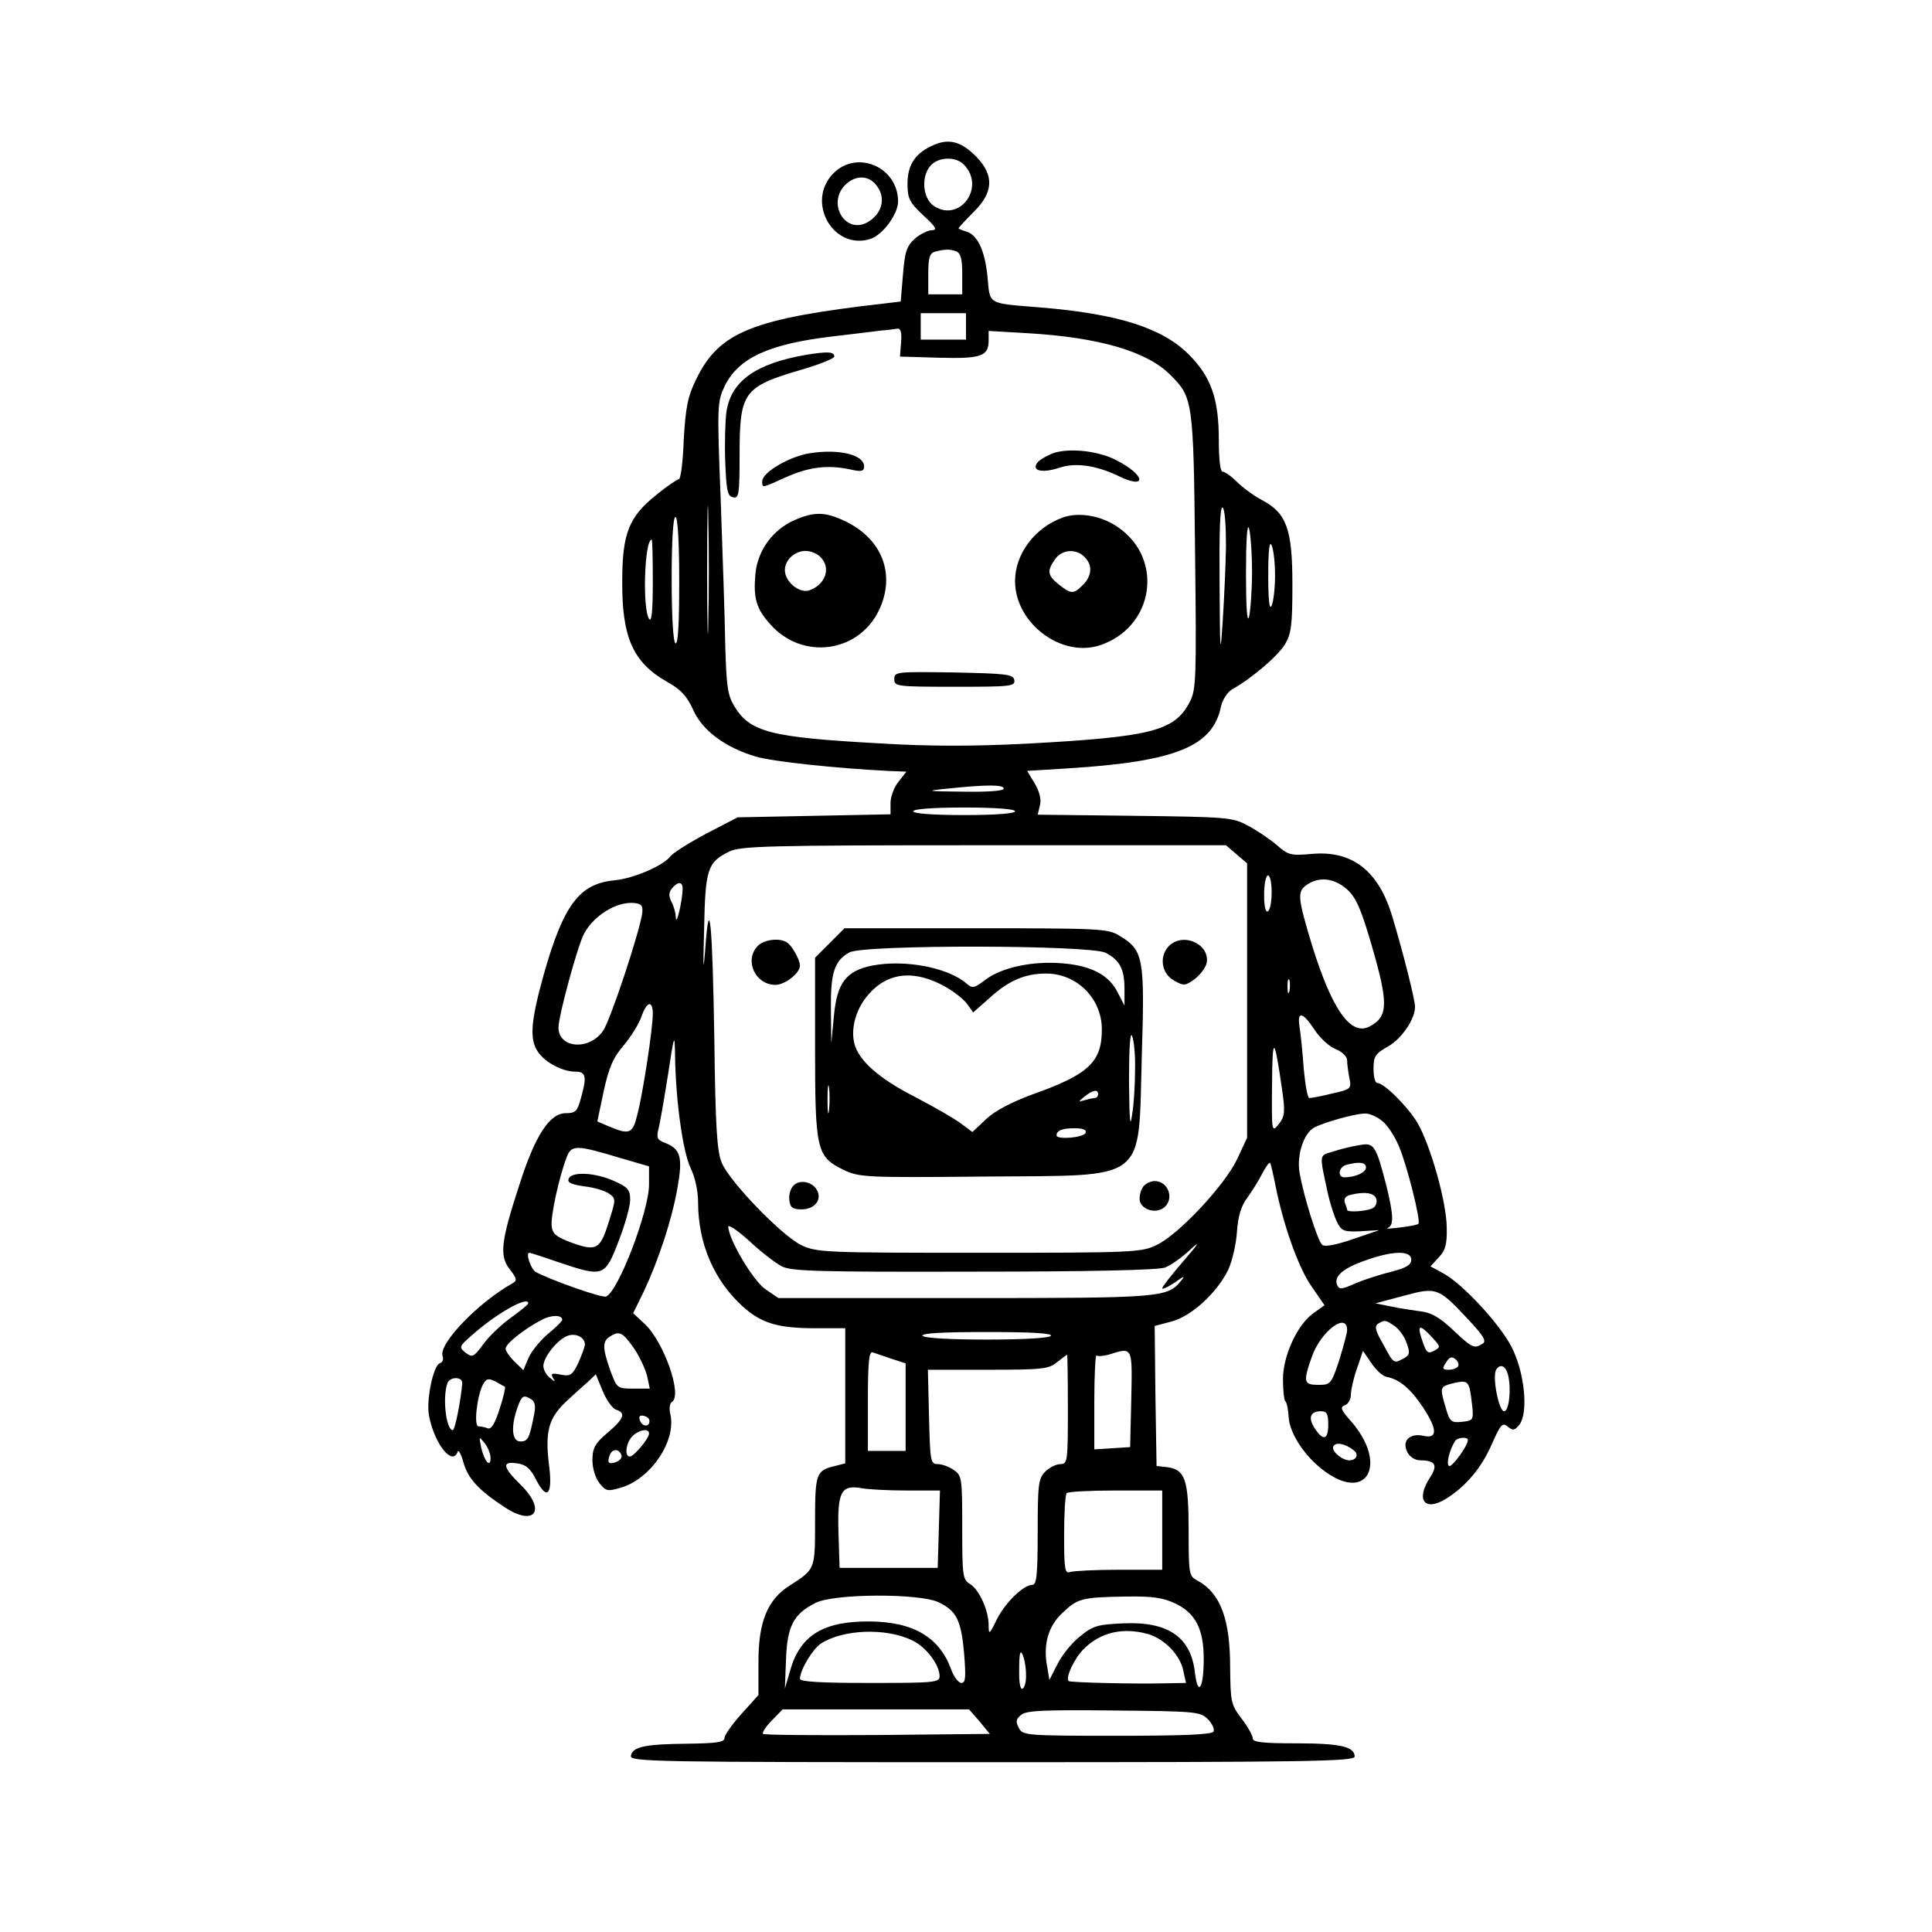<?xml version="1.0" standalone="no"?>
<!DOCTYPE svg PUBLIC "-//W3C//DTD SVG 20010904//EN"
 "http://www.w3.org/TR/2001/REC-SVG-20010904/DTD/svg10.dtd">
<svg version="1.0" xmlns="http://www.w3.org/2000/svg"
 width="512pt" height="512pt" viewBox="0 0 512 512"
 preserveAspectRatio="xMidYMid meet">
<g transform="translate(0,512) scale(0.1,-0.1)"
fill="#000000" stroke="none">
<path d="M2475 4736 c-49 -21 -70 -52 -70 -103 0 -39 5 -49 42 -84 33 -30 38
-39 23 -39 -10 0 -31 -10 -45 -22 -22 -20 -27 -34 -32 -95 l-6 -72 -41 -5
c-351 -40 -440 -75 -501 -201 -22 -45 -28 -73 -33 -160 -2 -58 -8 -105 -13
-105 -4 0 -31 -18 -59 -41 -73 -58 -91 -102 -91 -229 -1 -150 29 -216 119
-267 36 -20 52 -37 69 -74 24 -55 85 -100 166 -124 43 -13 211 -31 350 -38
l49 -2 -21 -27 c-12 -14 -21 -40 -21 -56 l0 -30 -202 -4 -203 -4 -83 -43 c-45
-24 -88 -51 -95 -60 -19 -25 -97 -59 -149 -64 -93 -9 -135 -65 -188 -253 -34
-123 -37 -169 -14 -202 19 -28 65 -52 99 -52 28 0 31 -13 14 -72 -9 -33 -14
-38 -39 -38 -43 0 -81 -57 -123 -188 -50 -153 -54 -190 -26 -226 19 -24 20
-30 7 -37 -91 -51 -197 -161 -185 -193 3 -8 0 -17 -8 -19 -17 -7 -36 -98 -28
-139 14 -74 62 -135 76 -95 2 6 9 -6 15 -28 12 -43 39 -73 109 -119 80 -53
112 -9 43 59 -48 47 -51 63 -10 57 24 -3 36 -14 51 -44 28 -54 43 -40 35 31
-13 99 -3 134 50 182 14 13 37 34 50 45 l23 22 18 -44 c10 -24 26 -47 36 -50
26 -8 21 -24 -23 -61 -34 -29 -40 -41 -40 -73 0 -22 8 -47 19 -61 17 -21 21
-22 58 -11 79 24 147 126 129 196 -3 14 -1 28 5 31 28 18 -22 159 -72 206
l-31 29 28 57 c40 86 74 189 89 273 15 83 9 105 -32 121 -21 8 -24 13 -18 37
4 15 15 79 25 142 17 112 18 114 19 50 2 -121 21 -253 41 -295 12 -24 20 -62
20 -91 0 -109 42 -207 118 -276 50 -45 93 -58 195 -58 l77 0 0 -179 0 -179
-27 -7 c-50 -12 -53 -19 -53 -146 0 -130 1 -127 -69 -172 -57 -37 -81 -95 -81
-200 l0 -89 -45 -50 c-25 -28 -45 -56 -45 -64 0 -11 -21 -14 -97 -15 -113 -1
-147 -8 -151 -32 -3 -16 57 -17 957 -17 837 0 961 2 961 15 0 26 -38 35 -154
35 -90 0 -116 3 -116 13 0 7 -13 31 -30 53 -28 37 -29 44 -30 135 0 129 -26
197 -86 230 -23 12 -24 16 -24 133 0 135 -9 162 -58 168 l-27 3 -3 185 -2 186
45 12 c53 14 120 76 150 137 10 22 21 67 23 100 3 42 11 69 27 90 12 17 30 45
39 63 10 19 19 32 22 30 2 -3 8 -29 14 -59 20 -102 60 -217 95 -267 l35 -51
-29 -21 c-43 -30 -81 -113 -81 -175 0 -29 3 -55 6 -58 4 -3 8 -22 9 -41 2 -45
44 -108 97 -146 113 -82 166 22 68 134 -27 30 -29 37 -16 42 9 3 16 16 16 28
0 12 7 44 16 69 l16 47 22 -32 c12 -18 30 -35 41 -37 33 -6 63 -31 95 -79 40
-60 40 -86 2 -77 -37 8 -58 -14 -42 -44 6 -12 21 -21 33 -21 41 0 48 -13 27
-45 -39 -60 -15 -92 42 -57 53 33 95 83 122 146 23 52 28 57 42 45 14 -11 18
-10 31 6 24 33 13 139 -21 205 -31 61 -131 169 -182 196 l-33 18 22 24 c18 19
22 35 21 80 -1 68 -43 217 -78 277 -25 42 -88 105 -106 105 -6 0 -10 17 -10
38 0 33 5 40 39 59 36 21 71 72 71 105 0 18 -31 142 -60 238 -36 122 -106 177
-214 167 -56 -5 -62 -3 -93 24 -19 16 -53 39 -76 51 -40 22 -55 23 -300 26
l-257 3 6 25 c4 15 -1 36 -14 58 l-20 33 112 7 c283 18 381 58 402 165 4 17
17 37 29 44 52 29 121 88 140 119 17 28 20 51 20 158 0 148 -15 190 -81 225
-21 11 -51 33 -66 48 -15 15 -32 27 -38 27 -6 0 -10 32 -10 83 0 110 -20 168
-80 228 -70 70 -187 107 -390 124 -146 12 -136 6 -143 82 -7 70 -27 112 -58
120 -10 3 -19 7 -19 8 0 1 18 21 40 43 53 52 55 97 8 146 -39 40 -72 50 -113
32z m79 -52 c59 -59 -10 -155 -79 -110 -30 20 -35 79 -8 108 20 22 66 24 87 2z
m-20 -230 c12 -5 16 -20 16 -60 l0 -54 -45 0 -45 0 0 54 c0 44 4 55 18 59 27
7 39 7 56 1z m26 -199 l0 -35 -60 0 -60 0 0 35 0 35 60 0 60 0 0 -35z m-172
-42 l-3 -38 104 -3 c112 -3 131 4 131 46 l0 25 103 -6 c189 -11 317 -48 379
-111 59 -59 61 -67 65 -466 4 -338 3 -368 -14 -400 -40 -78 -103 -93 -436
-111 -139 -7 -257 -7 -386 1 -292 16 -344 30 -386 100 -17 29 -20 55 -23 160
-1 69 -7 242 -12 384 -10 251 -9 261 10 302 37 76 118 113 291 133 52 6 108
13 124 15 17 1 36 4 43 5 9 1 12 -10 10 -36z m-511 -740 c-1 -76 -3 -14 -3
137 0 151 2 213 3 138 2 -76 2 -200 0 -275z m1372 199 c-1 -53 -5 -144 -9
-202 -6 -93 -7 -80 -8 103 -1 137 1 206 8 202 6 -4 9 -48 9 -103z m-1449 -93
c0 -111 -3 -168 -10 -164 -6 4 -10 72 -10 171 0 103 4 164 10 164 6 0 10 -64
10 -171z m1518 26 c0 -49 -4 -103 -8 -120 -5 -18 -8 28 -8 115 0 86 3 135 8
120 4 -14 8 -65 8 -115z m-1588 -27 c0 -77 -3 -108 -10 -98 -18 28 -12 210 7
210 2 0 3 -51 3 -112z m1649 17 c0 -33 -4 -69 -9 -80 -6 -13 -9 15 -9 80 0 65
3 93 9 80 5 -11 9 -47 9 -80z m-719 -565 c0 -6 -41 -9 -107 -8 -99 1 -103 2
-43 8 106 11 150 11 150 0z m30 -60 c0 -6 -52 -10 -135 -10 -83 0 -135 4 -135
10 0 6 52 10 135 10 83 0 135 -4 135 -10z m587 -114 l28 -24 0 -364 0 -363
-26 -56 c-33 -70 -155 -200 -213 -228 -41 -20 -59 -21 -471 -21 -411 0 -430 1
-471 20 -52 25 -190 168 -211 218 -13 30 -17 93 -20 332 -5 306 -13 390 -24
235 -5 -67 -6 -53 -3 53 3 159 9 177 66 205 30 15 100 17 675 17 l642 0 28
-24z m93 -100 c0 -25 -4 -48 -10 -51 -6 -4 -10 13 -10 44 0 28 5 51 10 51 6 0
10 -20 10 -44z m200 7 c24 -22 37 -52 65 -148 45 -155 44 -189 -5 -215 -50
-27 -100 44 -153 215 -38 126 -40 142 -14 160 33 23 73 18 107 -12z m-1761 0
c-1 -33 -17 -99 -18 -75 0 13 -6 32 -12 43 -7 15 -7 24 2 35 16 19 29 18 28
-3z m-107 -63 c-7 -50 -85 -286 -104 -312 -37 -53 -118 -46 -118 9 0 30 51
218 68 249 26 48 86 85 132 81 20 -2 24 -7 22 -27z m1715 -207 c-3 -10 -5 -4
-5 12 0 17 2 24 5 18 2 -7 2 -21 0 -30z m-1687 -60 c0 -38 -26 -210 -41 -267
-12 -50 -21 -54 -73 -32 l-33 14 17 81 c14 63 25 89 54 122 19 23 40 57 46 75
14 41 30 44 30 7z m1753 -41 c14 -22 39 -45 56 -52 18 -7 31 -20 31 -30 0 -10
3 -31 6 -47 6 -28 4 -30 -46 -41 -28 -7 -55 -12 -60 -12 -5 0 -11 35 -15 78
-3 42 -8 92 -11 110 -7 43 8 41 39 -6z m-85 -162 c8 -57 7 -68 -9 -89 -19 -23
-19 -22 -18 105 1 133 6 130 27 -16z m264 -80 c14 -10 34 -41 45 -67 22 -51
59 -200 52 -206 -2 -3 -24 -7 -49 -10 -25 -3 -39 -4 -32 -1 16 7 15 33 -3 108
-29 112 -33 119 -74 111 -20 -3 -51 -11 -69 -17 -37 -11 -36 -4 -13 -111 6
-27 17 -61 24 -75 12 -24 18 -27 62 -25 l50 3 -70 -24 c-44 -15 -74 -21 -81
-15 -12 10 -49 128 -60 191 -8 47 11 105 39 120 27 14 105 36 133 37 12 1 33
-8 46 -19z m-2014 -100 l72 -21 0 -48 c0 -71 -82 -285 -114 -297 -11 -4 -145
43 -186 65 -13 7 -28 51 -17 51 2 0 37 -11 77 -25 119 -40 123 -39 159 55 17
43 31 93 31 110 0 27 -6 34 -42 50 -51 23 -114 26 -121 6 -4 -10 7 -15 42 -20
26 -3 56 -12 66 -20 17 -12 17 -15 0 -69 -24 -78 -33 -84 -98 -61 -43 16 -53
24 -55 45 -3 27 20 131 40 183 13 33 26 32 146 -4z m1972 -24 c0 -13 -28 -26
-57 -26 -20 0 -15 28 5 33 34 9 52 7 52 -7z m27 -82 c3 -9 0 -20 -8 -25 -14
-9 -69 -13 -69 -5 0 2 -3 11 -6 19 -3 10 2 17 13 20 38 10 64 6 70 -9z m-1575
-180 c25 -13 97 -15 509 -14 303 0 489 4 507 11 15 6 45 27 66 47 28 26 24 18
-17 -29 -31 -36 -57 -69 -57 -73 0 -4 15 3 33 15 25 18 29 19 17 5 -36 -45
-53 -46 -573 -46 l-494 0 -34 23 c-32 21 -98 132 -99 166 0 7 25 -10 56 -38
31 -29 70 -59 86 -67z m1668 18 c0 -14 -13 -22 -52 -32 -29 -7 -72 -21 -96
-31 -38 -17 -43 -17 -49 -3 -8 22 17 44 79 65 71 25 118 25 118 1z m154 -162
c38 -41 46 -54 35 -61 -22 -14 -27 -12 -79 37 -36 34 -58 46 -87 49 -21 3 -56
8 -78 13 l-40 8 75 20 c88 24 92 22 174 -66z m-2494 46 c0 -3 -21 -20 -46 -38
-25 -18 -58 -49 -73 -70 -26 -35 -29 -36 -47 -23 -18 15 -18 16 16 46 65 58
150 106 150 85z m90 -44 c0 -3 -17 -20 -39 -38 -21 -18 -44 -47 -51 -64 l-13
-31 -23 22 c-13 13 -24 28 -24 35 0 13 49 52 95 76 26 14 55 14 55 0z m2080
-27 c0 -8 -10 -44 -21 -80 -21 -63 -23 -65 -55 -65 -39 0 -41 7 -18 73 23 68
94 122 94 72z m127 10 c11 -8 26 -28 31 -45 9 -25 8 -31 -8 -40 -27 -14 -26
-15 -54 37 -21 36 -24 48 -14 55 18 11 20 10 45 -7z m99 -30 c22 -24 22 -25 4
-35 -15 -8 -20 -5 -29 22 -17 48 -11 52 25 13z m-2246 -18 c0 -6 -8 -27 -17
-48 -16 -33 -21 -37 -47 -32 -23 5 -27 3 -21 -8 8 -12 6 -12 -8 0 -9 7 -17 21
-17 31 0 23 37 70 64 80 22 8 46 -4 46 -23z m132 -13 c14 -21 29 -54 33 -71
l7 -33 -44 0 c-43 0 -43 1 -61 49 -21 61 -21 77 1 90 24 15 33 10 64 -35z
m1103 36 c-4 -6 -72 -10 -170 -10 -98 0 -166 4 -170 10 -4 7 55 10 170 10 115
0 174 -3 170 -10z m-422 -61 l37 -12 0 -116 0 -116 -50 0 -50 0 0 133 c0 103
3 132 13 128 6 -2 29 -10 50 -17z m635 -106 l-3 -128 -47 -3 -48 -3 0 127 c0
70 3 125 6 122 3 -3 17 -2 32 2 64 20 63 23 60 -117z m-168 -28 c0 -138 -1
-145 -20 -145 -11 0 -29 -9 -40 -20 -18 -18 -20 -33 -20 -160 0 -114 -3 -140
-14 -140 -24 0 -73 -48 -95 -93 -19 -39 -21 -40 -21 -14 0 39 -25 94 -49 109
-20 12 -21 22 -21 150 0 130 -1 138 -22 152 -12 9 -32 16 -43 16 -19 0 -20 7
-23 125 l-3 125 159 0 c144 0 162 2 183 20 13 10 25 19 27 20 1 0 2 -65 2
-145z m1034 114 c-3 -5 -14 -9 -25 -9 -16 0 -18 3 -7 19 9 15 16 17 25 9 7 -5
10 -14 7 -19z m130 -15 c12 -31 7 -104 -8 -104 -14 0 -32 92 -21 110 9 15 22
12 29 -6z m-2769 -29 c-3 -42 -19 -125 -25 -125 -18 0 -28 88 -14 125 7 17 39
17 39 0z m113 -10 c2 -2 -4 -29 -14 -59 -13 -40 -22 -55 -32 -51 -7 3 -18 5
-24 5 -13 0 -4 81 12 111 9 16 14 17 33 8 12 -7 23 -13 25 -14z m2556 -2 c3
-10 6 -34 8 -53 3 -33 1 -35 -28 -38 -28 -3 -32 1 -42 35 -16 54 -16 57 10 65
38 10 46 9 52 -9z m-2485 -32 c9 -6 11 -19 6 -42 -12 -61 -16 -69 -36 -69 -22
0 -26 37 -8 89 12 33 16 36 38 22z m2111 -66 c0 -41 -13 -45 -36 -10 -18 28
-12 45 17 45 15 0 19 -7 19 -35z m-1799 10 c1 -17 -18 -17 -25 0 -4 11 -1 15
10 13 8 -2 15 -7 15 -13z m-1 -34 c0 -13 -40 -61 -51 -61 -15 0 -10 37 7 54
17 17 44 22 44 7z m-420 -65 c0 -28 -17 -8 -25 29 -6 29 -6 29 9 11 9 -11 16
-29 16 -40z m2590 48 c0 -16 -43 -74 -50 -69 -8 5 1 42 16 66 6 10 34 12 34 3z
m-303 -27 c15 -11 8 -27 -11 -27 -20 0 -50 26 -42 38 7 11 31 6 53 -11z
m-1940 -14 c2 -6 -4 -13 -13 -17 -21 -8 -26 -3 -18 18 7 18 25 17 31 -1z m755
-93 l89 0 -3 -102 -3 -103 -130 0 -130 0 -3 95 c-3 107 7 126 62 116 16 -3 69
-6 118 -6z m678 -105 l0 -105 -114 0 c-63 0 -121 -3 -130 -6 -14 -5 -16 7 -16
98 0 58 3 108 7 111 3 4 62 7 130 7 l123 0 0 -105z m-593 -191 c48 -23 60 -47
68 -136 5 -63 4 -78 -7 -78 -8 0 -20 16 -27 35 -31 86 -100 127 -216 128 -123
1 -185 -37 -211 -130 l-14 -48 3 77 c3 88 20 121 78 150 48 25 275 26 326 2z
m629 -4 c53 -26 74 -68 74 -147 0 -76 -15 -101 -23 -38 -10 96 -70 138 -189
133 -68 -3 -81 -6 -115 -34 -21 -16 -48 -49 -60 -73 l-22 -43 -6 36 c-11 58 3
107 41 142 40 38 50 41 168 43 72 1 98 -3 132 -19z m-699 -97 c37 -17 73 -65
73 -95 0 -17 -15 -18 -185 -18 -128 0 -185 3 -185 11 0 23 33 78 55 93 58 38
172 43 242 9z m624 17 c44 -12 87 -56 95 -98 l7 -32 -59 -1 c-73 -2 -248 2
-252 6 -9 9 15 60 40 85 44 44 103 58 169 40z m-322 -107 c1 -17 -3 -35 -9
-38 -6 -4 -10 16 -9 52 0 42 3 52 9 38 5 -11 9 -34 9 -52z m-123 -125 l27 -33
-298 -3 c-164 -1 -300 0 -303 3 -3 3 7 19 23 35 l29 30 247 0 247 0 28 -32z
m605 6 c12 -12 18 -27 15 -33 -5 -8 -86 -11 -256 -11 -242 0 -250 1 -260 21
-9 17 -8 23 7 35 14 11 62 13 245 11 218 -2 228 -3 249 -23z"/>
<path d="M2138 4180 c-135 -23 -201 -70 -213 -152 -3 -24 -5 -83 -3 -133 3
-76 6 -90 21 -93 15 -3 17 7 17 113 0 166 10 180 163 225 48 14 88 30 88 35 0
13 -17 14 -73 5z"/>
<path d="M2147 3919 c-54 -8 -127 -51 -127 -74 0 -19 -2 -19 62 10 60 27 111
34 171 21 30 -7 37 -5 37 8 0 31 -67 47 -143 35z"/>
<path d="M2794 3920 c-17 -6 -37 -17 -44 -25 -18 -22 10 -30 56 -15 44 15 99
7 159 -22 77 -37 70 4 -8 43 -46 24 -120 32 -163 19z"/>
<path d="M2104 3741 c-57 -26 -96 -80 -102 -141 -6 -65 2 -93 39 -134 84 -96
233 -77 288 36 46 96 9 192 -94 239 -50 23 -79 23 -131 0z m70 -97 c30 -29 13
-75 -31 -89 -26 -7 -63 24 -63 54 0 27 26 51 55 51 13 0 31 -7 39 -16z"/>
<path d="M2815 3748 c-73 -27 -125 -96 -125 -168 0 -111 122 -204 225 -170
142 47 171 227 49 312 -45 32 -106 42 -149 26z m59 -104 c22 -21 20 -50 -4
-74 -25 -25 -31 -25 -64 1 -30 24 -32 36 -10 67 18 26 56 29 78 6z"/>
<path d="M2370 3320 c0 -19 6 -20 161 -20 147 0 160 1 157 18 -3 15 -20 17
-161 20 -152 2 -157 2 -157 -18z"/>
<path d="M2199 2621 l-39 -39 0 -237 c0 -274 4 -290 75 -325 42 -20 56 -21
373 -18 440 4 408 -21 418 324 8 257 4 276 -59 314 -30 19 -52 20 -381 20
l-348 0 -39 -39z m731 -26 c38 -20 50 -43 50 -97 l0 -43 -18 35 c-23 46 -70
71 -146 77 -80 7 -161 -11 -204 -43 -30 -23 -35 -24 -50 -11 -49 43 -164 65
-251 48 -69 -14 -93 -46 -101 -133 l-7 -73 -1 90 c-1 97 9 129 49 151 37 21
639 20 679 -1z m-423 -91 c23 -13 49 -34 57 -46 l15 -21 42 37 c51 47 95 66
151 66 82 0 148 -66 148 -148 0 -86 -34 -119 -183 -172 -57 -21 -101 -44 -124
-66 l-36 -34 -31 23 c-17 13 -73 45 -123 71 -94 48 -148 96 -159 141 -10 41 5
93 38 130 51 59 123 66 205 19z m501 -219 c0 -38 -3 -92 -8 -120 -5 -37 -7
-15 -8 90 0 86 3 132 8 120 5 -11 9 -51 8 -90z m-811 -107 c-2 -18 -4 -6 -4
27 0 33 2 48 4 33 2 -15 2 -42 0 -60z m713 42 c0 -5 -4 -10 -9 -10 -5 0 -18
-3 -28 -6 -16 -5 -16 -4 1 10 23 18 36 20 36 6z m-33 -102 c-4 -13 -77 -19
-77 -7 0 13 15 19 48 19 22 0 32 -4 29 -12z"/>
<path d="M2007 2612 c-35 -38 -5 -102 48 -102 25 0 65 31 65 51 0 15 -21 53
-34 61 -20 14 -63 8 -79 -10z"/>
<path d="M3096 2611 c-25 -28 -17 -72 16 -90 25 -14 29 -14 55 5 15 12 29 31
31 43 8 51 -66 82 -102 42z"/>
<path d="M2101 1976 c-7 -8 -11 -25 -9 -38 2 -18 9 -23 32 -23 36 0 56 27 40
53 -14 22 -48 27 -63 8z"/>
<path d="M3032 1978 c-7 -7 -12 -22 -12 -35 0 -27 42 -42 65 -23 28 23 11 70
-25 70 -9 0 -21 -5 -28 -12z"/>
<path d="M2209 4661 c-75 -75 -1 -206 98 -174 33 11 73 66 73 99 0 91 -108
138 -171 75z m117 -37 c22 -32 10 -72 -27 -93 -59 -33 -108 50 -59 99 28 28
66 26 86 -6z"/>
</g>
</svg>